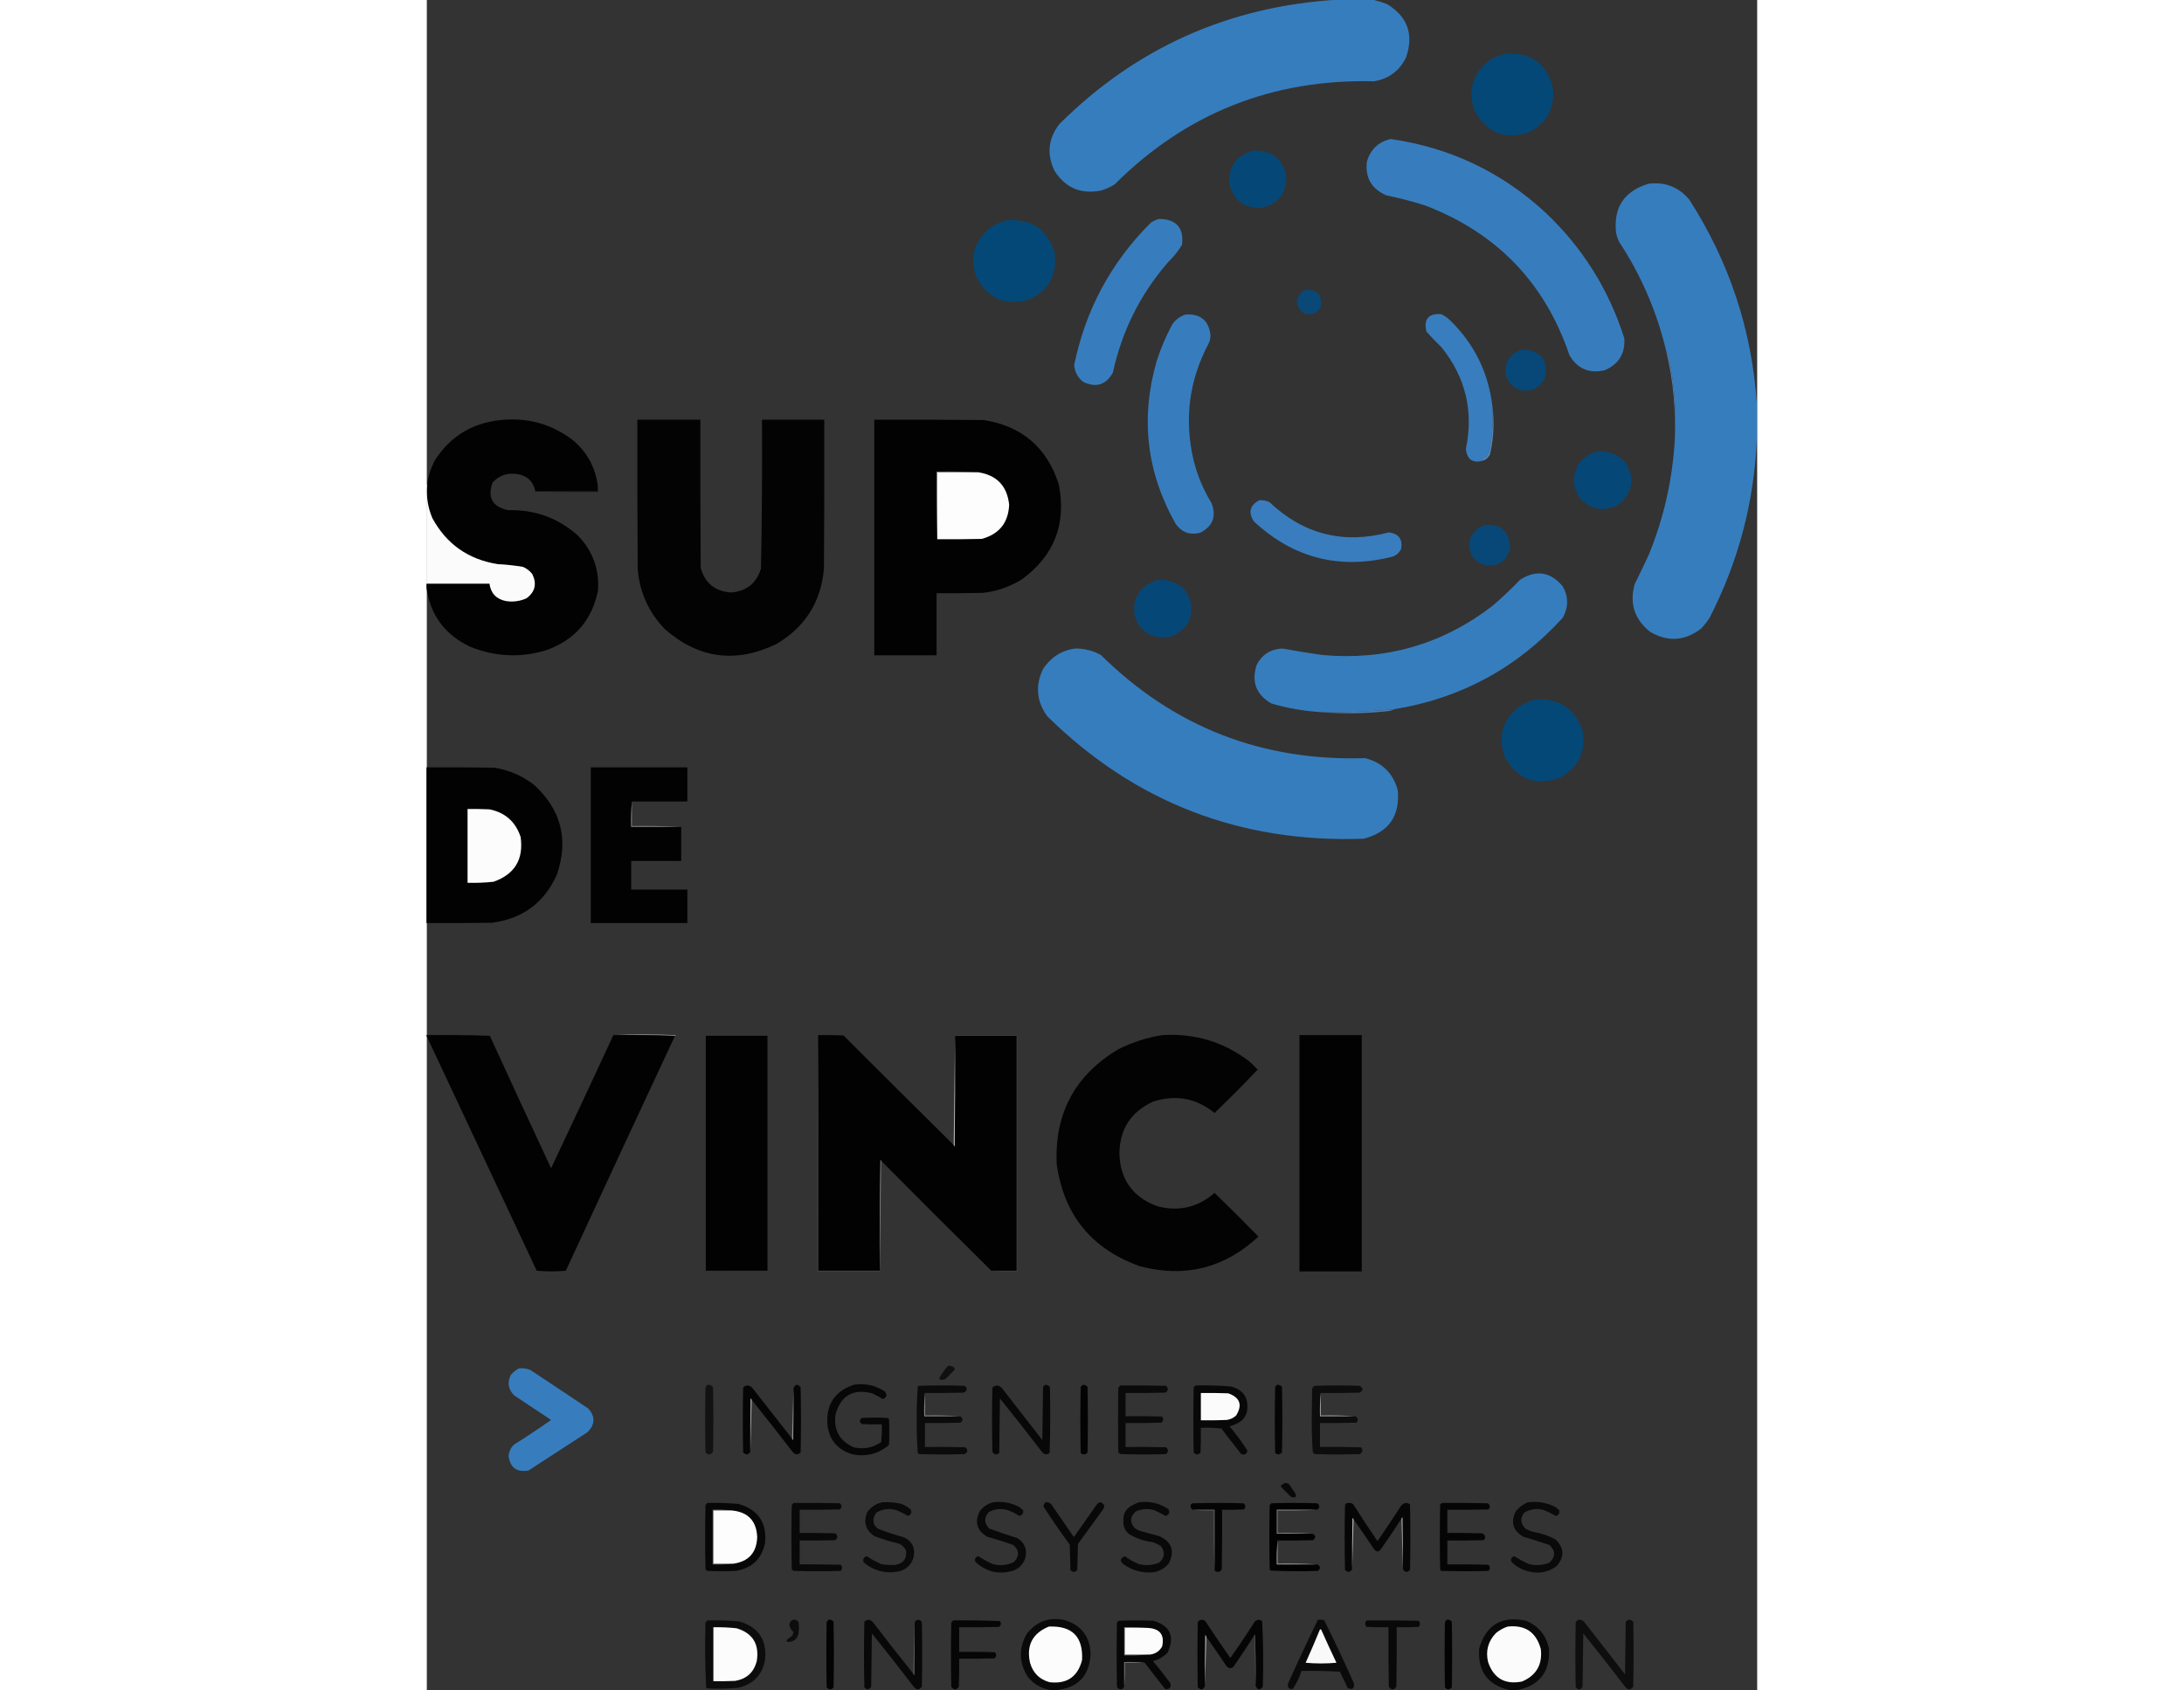 <?xml version="1.0" encoding="UTF-8"?>
<svg xmlns="http://www.w3.org/2000/svg" xmlns:xlink="http://www.w3.org/1999/xlink" fill="none" preserveAspectRatio="xMidYMid meet" height="120px" viewBox="0 0 155 197" version="1.1">
<rect x="0" y="0" width="155" height="197" fill="#333333" stroke="none"/>
<g id="surface1">
<path style=" fill:rgb(21.176%,49.02%,74.51%);fill-opacity:1;" d="M 106.141 -0.039 C 107.496 -0.039 108.852 -0.039 110.207 -0.039 C 110.766 0.094 111.324 0.266 111.883 0.477 C 114.293 1.961 115.023 4.047 114.074 6.727 C 113.305 8.27 112.07 9.188 110.367 9.473 C 98.531 9.184 88.453 13.191 80.133 21.492 C 79.641 21.805 79.109 22.043 78.535 22.207 C 76.219 22.66 74.422 21.906 73.152 19.938 C 72.199 17.988 72.383 16.156 73.711 14.445 C 82.66 5.555 93.469 0.727 106.141 -0.039 Z M 106.141 -0.039 "/>
<path style=" fill:rgb(1.569%,28.235%,47.059%);fill-opacity:1;" d="M 125.684 6.25 C 128.711 6.078 130.559 7.457 131.227 10.387 C 131.398 12.738 130.43 14.426 128.316 15.441 C 125.512 16.305 123.422 15.441 122.055 12.855 C 121.293 10.602 121.809 8.703 123.609 7.164 C 124.254 6.742 124.945 6.438 125.684 6.25 Z M 125.684 6.25 "/>
<path style=" fill:rgb(21.569%,49.02%,74.51%);fill-opacity:1;" d="M 112.281 16.199 C 119.148 17.184 125.133 20.008 130.23 24.676 C 134.613 28.789 137.711 33.711 139.523 39.441 C 139.629 41.203 138.871 42.438 137.25 43.141 C 135.453 43.562 134.086 42.992 133.141 41.43 C 130.289 32.984 124.691 27.16 116.352 23.957 C 114.855 23.48 113.34 23.082 111.801 22.766 C 110.066 22.023 109.309 20.711 109.527 18.824 C 109.945 17.418 110.863 16.543 112.281 16.199 Z M 112.281 16.199 "/>
<path style=" fill:rgb(1.961%,28.235%,47.059%);fill-opacity:1;" d="M 96.328 17.551 C 98.328 17.492 99.59 18.422 100.117 20.336 C 100.262 22.344 99.371 23.629 97.445 24.195 C 95.359 24.371 94.043 23.457 93.496 21.449 C 93.387 19.371 94.328 18.074 96.328 17.551 Z M 96.328 17.551 "/>
<path style=" fill:rgb(21.176%,49.02%,74.51%);fill-opacity:1;" d="M 154.961 47 C 154.961 48.383 154.961 49.762 154.961 51.141 C 154.652 58.523 152.805 65.504 149.414 72.074 C 149.141 72.48 148.836 72.867 148.5 73.227 C 146.594 74.715 144.602 74.848 142.516 73.625 C 140.707 72.184 140.109 70.34 140.719 68.094 C 141.293 66.938 141.852 65.77 142.395 64.594 C 144.109 60.379 145.105 56.004 145.387 51.457 C 145.613 48.082 145.371 44.738 144.668 41.43 C 144.605 41.281 144.523 41.148 144.43 41.031 C 143.348 36.402 141.5 32.105 138.887 28.137 C 138.754 27.828 138.648 27.508 138.566 27.184 C 138.219 24.203 139.48 22.277 142.355 21.41 C 144.289 21.18 145.871 21.801 147.102 23.281 C 151.742 30.504 154.363 38.414 154.961 47 Z M 154.961 47 "/>
<path style=" fill:rgb(1.569%,28.235%,47.059%);fill-opacity:1;" d="M 67.609 25.668 C 70.492 25.48 72.34 26.754 73.152 29.492 C 73.461 32.07 72.438 33.887 70.082 34.941 C 67.379 35.656 65.371 34.793 64.059 32.355 C 63.215 30.055 63.734 28.133 65.613 26.586 C 66.227 26.148 66.891 25.844 67.609 25.668 Z M 67.609 25.668 "/>
<path style=" fill:rgb(21.569%,49.02%,74.51%);fill-opacity:1;" d="M 85.316 25.512 C 87.328 25.539 88.219 26.547 87.988 28.535 C 87.523 29.293 86.965 29.98 86.316 30.605 C 83.109 34.324 80.98 38.594 79.934 43.418 C 79.121 44.867 77.965 45.223 76.465 44.496 C 75.832 43.992 75.488 43.344 75.426 42.543 C 76.746 36.102 79.723 30.57 84.359 25.949 C 84.66 25.746 84.98 25.602 85.316 25.512 Z M 85.316 25.512 "/>
<path style=" fill:rgb(3.529%,28.235%,46.667%);fill-opacity:1;" d="M 102.309 33.789 C 103.703 33.684 104.332 34.32 104.184 35.699 C 103.707 36.578 103 36.828 102.07 36.453 C 101.062 35.473 101.141 34.582 102.309 33.789 Z M 102.309 33.789 "/>
<path style=" fill:rgb(21.569%,49.02%,74.51%);fill-opacity:1;" d="M 88.43 36.652 C 90.125 36.555 91.082 37.336 91.301 39.004 C 91.316 39.352 91.25 39.68 91.102 39.996 C 88.801 44.328 88.215 48.891 89.348 53.688 C 89.789 55.438 90.48 57.082 91.422 58.621 C 92.02 60.176 91.578 61.332 90.105 62.086 C 88.934 62.387 87.988 62.055 87.273 61.09 C 83.855 55.078 83.113 48.738 85.039 42.066 C 85.523 40.57 86.133 39.137 86.875 37.77 C 87.273 37.219 87.793 36.848 88.43 36.652 Z M 88.43 36.652 "/>
<path style=" fill:rgb(21.961%,49.02%,74.51%);fill-opacity:1;" d="M 124.168 47.48 C 124.258 49.254 124.121 51.004 123.77 52.73 C 123.602 52.883 123.496 53.07 123.449 53.289 C 123.324 53.336 123.203 53.363 123.09 53.367 C 123.051 53.473 123.039 53.578 123.051 53.688 C 121.879 54.016 121.211 53.566 121.055 52.336 C 121.98 47.926 121.035 43.973 118.223 40.473 C 117.609 39.887 117.027 39.277 116.469 38.645 C 116.121 37.188 116.695 36.508 118.184 36.613 C 118.574 36.789 118.922 37.031 119.223 37.332 C 122.078 40.121 123.727 43.504 124.168 47.48 Z M 124.168 47.48 "/>
<path style=" fill:rgb(2.745%,28.235%,47.059%);fill-opacity:1;" d="M 127.758 40.715 C 129.859 40.887 130.699 42.004 130.27 44.055 C 129.527 45.426 128.426 45.836 126.961 45.289 C 125.832 44.59 125.445 43.598 125.805 42.305 C 126.191 41.441 126.844 40.91 127.758 40.715 Z M 127.758 40.715 "/>
<path style=" fill:rgb(30.98%,50.588%,70.196%);fill-opacity:1;" d="M 144.43 41.031 C 144.523 41.148 144.605 41.281 144.668 41.43 C 145.371 44.738 145.613 48.082 145.387 51.457 C 145.555 47.938 145.238 44.461 144.43 41.031 Z M 144.43 41.031 "/>
<path style=" fill:rgb(0.784%,0.784%,0.784%);fill-opacity:1;" d="M 19.902 56.473 C 19.902 56.738 19.902 57.004 19.902 57.27 C 17.484 57.27 15.062 57.27 12.645 57.27 C 12.41 56.094 11.691 55.418 10.488 55.238 C 9.363 55.078 8.418 55.41 7.66 56.234 C 7.035 57.977 7.637 59.055 9.453 59.457 C 12.574 59.371 15.285 60.352 17.59 62.402 C 19.32 64.184 20.105 66.32 19.945 68.812 C 19.25 72.262 17.242 74.582 13.922 75.773 C 10.922 76.68 7.969 76.547 5.066 75.379 C 2.113 73.984 0.41 71.691 -0.039 68.492 C -0.039 68.332 -0.039 68.176 -0.039 68.016 C 2.406 68.016 4.852 68.016 7.301 68.016 C 7.457 69.141 8.094 69.816 9.215 70.043 C 10.047 70.172 10.844 70.066 11.605 69.727 C 12.617 68.98 12.84 68.039 12.285 66.902 C 11.996 66.531 11.637 66.254 11.207 66.066 C 10.23 65.902 9.246 65.797 8.258 65.746 C 4.82 65.195 2.281 63.406 0.637 60.375 C 0.113 59.125 -0.086 57.824 0.039 56.473 C 0.172 55.465 0.48 54.508 0.957 53.609 C 2.742 50.852 5.281 49.301 8.574 48.953 C 11.648 48.629 14.414 49.375 16.871 51.18 C 18.574 52.551 19.586 54.312 19.902 56.473 Z M 19.902 56.473 "/>
<path style=" fill:rgb(1.176%,1.176%,1.176%);fill-opacity:1;" d="M 24.531 48.91 C 26.977 48.91 29.422 48.91 31.871 48.91 C 31.855 54.668 31.871 60.426 31.91 66.184 C 32.41 67.957 33.578 68.91 35.418 69.051 C 37.227 68.918 38.398 67.988 38.93 66.262 C 39.047 60.48 39.086 54.699 39.051 48.91 C 41.469 48.91 43.891 48.91 46.309 48.91 C 46.32 54.695 46.309 60.48 46.27 66.262 C 45.922 70.152 44.074 73.086 40.723 75.059 C 35.984 77.336 31.648 76.754 27.723 73.309 C 25.855 71.363 24.805 69.043 24.57 66.344 C 24.531 60.531 24.516 54.723 24.531 48.91 Z M 24.531 48.91 "/>
<path style=" fill:rgb(0.784%,0.784%,0.784%);fill-opacity:1;" d="M 52.133 48.91 C 56.387 48.898 60.641 48.91 64.895 48.953 C 69.363 49.668 72.277 52.176 73.633 56.473 C 74.531 61.055 73.109 64.73 69.363 67.496 C 67.965 68.367 66.449 68.898 64.816 69.09 C 63.008 69.129 61.199 69.141 59.391 69.129 C 59.391 71.543 59.391 73.957 59.391 76.371 C 56.973 76.371 54.551 76.371 52.133 76.371 C 52.133 67.219 52.133 58.066 52.133 48.91 Z M 52.133 48.91 "/>
<path style=" fill:rgb(34.118%,53.333%,72.941%);fill-opacity:1;" d="M 124.168 47.48 C 124.387 49.285 124.293 51.09 123.887 52.891 C 123.723 53.281 123.445 53.547 123.051 53.688 C 123.039 53.578 123.051 53.473 123.09 53.367 C 123.203 53.363 123.324 53.336 123.449 53.289 C 123.496 53.07 123.602 52.883 123.77 52.73 C 124.121 51.004 124.258 49.254 124.168 47.48 Z M 124.168 47.48 "/>
<path style=" fill:rgb(1.961%,28.235%,47.059%);fill-opacity:1;" d="M 136.293 52.652 C 137.602 52.504 138.703 52.902 139.605 53.848 C 140.777 55.668 140.551 57.297 138.926 58.742 C 137.223 59.703 135.691 59.477 134.34 58.066 C 133.531 56.836 133.453 55.562 134.098 54.246 C 134.629 53.43 135.363 52.898 136.293 52.652 Z M 136.293 52.652 "/>
<path style=" fill:rgb(99.216%,99.216%,99.216%);fill-opacity:1;" d="M 64.258 55.039 C 66.422 55.383 67.617 56.645 67.848 58.82 C 67.754 60.922 66.688 62.25 64.656 62.801 C 62.93 62.84 61.199 62.855 59.473 62.84 C 59.473 60.242 59.473 57.641 59.473 55.039 C 61.066 55.039 62.664 55.039 64.258 55.039 Z M 64.258 55.039 "/>
<path style=" fill:rgb(57.255%,57.255%,57.255%);fill-opacity:1;" d="M 64.258 55.039 C 62.664 55.039 61.066 55.039 59.473 55.039 C 59.473 57.641 59.473 60.242 59.473 62.84 C 59.391 60.227 59.363 57.602 59.391 54.961 C 61.027 54.934 62.648 54.961 64.258 55.039 Z M 64.258 55.039 "/>
<path style=" fill:rgb(12.941%,12.941%,12.941%);fill-opacity:1;" d="M 19.902 56.473 C 19.98 56.75 20.008 57.039 19.984 57.348 C 17.523 57.375 15.078 57.348 12.645 57.27 C 15.062 57.27 17.484 57.27 19.902 57.27 C 19.902 57.004 19.902 56.738 19.902 56.473 Z M 19.902 56.473 "/>
<path style=" fill:rgb(98.431%,98.431%,98.431%);fill-opacity:1;" d="M -0.039 56.473 C -0.012 56.473 0.012 56.473 0.039 56.473 C -0.086 57.824 0.113 59.125 0.637 60.375 C 2.281 63.406 4.82 65.195 8.258 65.746 C 9.246 65.797 10.23 65.902 11.207 66.066 C 11.637 66.254 11.996 66.531 12.285 66.902 C 12.84 68.039 12.617 68.98 11.605 69.727 C 10.844 70.066 10.047 70.172 9.215 70.043 C 8.094 69.816 7.457 69.141 7.301 68.016 C 4.852 68.016 2.406 68.016 -0.039 68.016 C -0.039 64.168 -0.039 60.32 -0.039 56.473 Z M -0.039 56.473 "/>
<path style=" fill:rgb(22.353%,49.02%,74.51%);fill-opacity:1;" d="M 96.965 58.305 C 97.383 58.266 97.781 58.332 98.16 58.504 C 102.125 62.266 106.766 63.445 112.082 62.047 C 113.227 62.18 113.703 62.816 113.52 63.957 C 113.312 64.398 112.98 64.703 112.52 64.871 C 106.375 66.426 100.988 65.059 96.367 60.773 C 95.676 59.73 95.875 58.91 96.965 58.305 Z M 96.965 58.305 "/>
<path style=" fill:rgb(2.745%,28.235%,47.059%);fill-opacity:1;" d="M 123.289 61.168 C 125.207 61.078 126.176 61.98 126.203 63.875 C 125.836 65.355 124.895 66.031 123.371 65.906 C 121.906 65.441 121.281 64.449 121.496 62.922 C 121.824 62.051 122.422 61.465 123.289 61.168 Z M 123.289 61.168 "/>
<path style=" fill:rgb(21.176%,49.02%,74.51%);fill-opacity:1;" d="M 112.68 82.66 C 109.789 82.938 106.891 83.043 103.984 82.98 C 102.086 82.852 100.223 82.52 98.402 81.984 C 96.625 80.957 96.051 79.457 96.684 77.488 C 97.316 76.277 98.312 75.641 99.676 75.578 C 101.215 75.855 102.754 76.105 104.305 76.332 C 111.711 77 118.332 75.09 124.168 70.602 C 125.281 69.648 126.344 68.641 127.359 67.578 C 129.242 66.363 130.906 66.617 132.344 68.332 C 133.027 69.551 133.027 70.77 132.344 71.996 C 127.039 77.832 120.484 81.387 112.68 82.66 Z M 112.68 82.66 "/>
<path style=" fill:rgb(1.961%,28.235%,47.059%);fill-opacity:1;" d="M 85 67.617 C 86.242 67.477 87.32 67.824 88.23 68.652 C 89.156 69.852 89.316 71.152 88.707 72.551 C 87.586 74.219 86.082 74.684 84.199 73.945 C 82.777 73.078 82.203 71.816 82.484 70.164 C 82.719 69.371 83.156 68.719 83.801 68.215 C 84.207 68.004 84.605 67.805 85 67.617 Z M 85 67.617 "/>
<path style=" fill:rgb(21.176%,49.02%,74.51%);fill-opacity:1;" d="M 75.504 75.578 C 76.582 75.562 77.594 75.812 78.535 76.332 C 87.035 84.723 97.297 88.73 109.328 88.352 C 111.301 88.859 112.566 90.094 113.117 92.051 C 113.41 95.074 112.094 96.969 109.172 97.742 C 94.77 98.262 82.469 93.5 72.273 83.457 C 71.031 81.719 70.871 79.891 71.797 77.965 C 72.684 76.613 73.922 75.816 75.504 75.578 Z M 75.504 75.578 "/>
<path style=" fill:rgb(1.569%,28.235%,47.059%);fill-opacity:1;" d="M 129.113 81.547 C 131.887 81.332 133.734 82.523 134.656 85.129 C 135.078 87.617 134.188 89.461 131.984 90.66 C 129.125 91.637 126.984 90.801 125.562 88.152 C 124.73 85.629 125.41 83.625 127.598 82.145 C 128.086 81.871 128.59 81.672 129.113 81.547 Z M 129.113 81.547 "/>
<path style=" fill:rgb(30.196%,49.804%,69.412%);fill-opacity:1;" d="M 112.68 82.66 C 112.516 82.762 112.328 82.828 112.121 82.859 C 109.402 83.168 106.688 83.207 103.984 82.98 C 106.891 83.043 109.789 82.938 112.68 82.66 Z M 112.68 82.66 "/>
<path style=" fill:rgb(0.784%,0.784%,0.784%);fill-opacity:1;" d="M -0.039 89.426 C 2.594 89.414 5.227 89.426 7.859 89.465 C 9.574 89.738 11.113 90.402 12.484 91.457 C 15.656 94.359 16.547 97.848 15.156 101.922 C 13.691 105.188 11.18 107.059 7.617 107.535 C 5.066 107.574 2.512 107.586 -0.039 107.574 C -0.039 101.523 -0.039 95.477 -0.039 89.426 Z M -0.039 89.426 "/>
<path style=" fill:rgb(0.784%,0.784%,0.784%);fill-opacity:1;" d="M 23.891 93.406 C 23.812 94.375 23.785 95.355 23.812 96.352 C 25.754 96.352 27.695 96.352 29.637 96.352 C 29.637 97.68 29.637 99.004 29.637 100.332 C 27.695 100.332 25.754 100.332 23.812 100.332 C 23.812 101.445 23.812 102.559 23.812 103.672 C 25.992 103.672 28.172 103.672 30.355 103.672 C 30.355 104.973 30.355 106.273 30.355 107.574 C 26.605 107.574 22.855 107.574 19.105 107.574 C 19.105 101.523 19.105 95.477 19.105 89.426 C 22.855 89.426 26.605 89.426 30.355 89.426 C 30.355 90.754 30.355 92.078 30.355 93.406 C 28.199 93.406 26.047 93.406 23.891 93.406 Z M 23.891 93.406 "/>
<path style=" fill:rgb(98.824%,98.824%,98.824%);fill-opacity:1;" d="M 4.746 94.281 C 5.598 94.27 6.449 94.281 7.301 94.32 C 9.137 94.695 10.344 95.77 10.93 97.543 C 11.293 100.148 10.242 101.887 7.777 102.758 C 6.77 102.867 5.762 102.906 4.746 102.879 C 4.746 100.012 4.746 97.148 4.746 94.281 Z M 4.746 94.281 "/>
<path style=" fill:rgb(56.471%,56.471%,56.471%);fill-opacity:1;" d="M 23.891 93.406 C 23.891 94.359 23.891 95.316 23.891 96.27 C 25.82 96.246 27.734 96.27 29.637 96.352 C 27.695 96.352 25.754 96.352 23.812 96.352 C 23.785 95.355 23.812 94.375 23.891 93.406 Z M 23.891 93.406 "/>
<path style=" fill:rgb(68.235%,68.235%,68.235%);fill-opacity:1;" d="M 21.738 120.629 C 24.145 120.523 26.566 120.523 28.996 120.629 C 28.988 120.676 28.961 120.703 28.918 120.707 C 26.539 120.629 24.145 120.602 21.738 120.629 Z M 21.738 120.629 "/>
<path style=" fill:rgb(0.784%,0.784%,0.784%);fill-opacity:1;" d="M -0.039 120.707 C -0.039 120.68 -0.039 120.652 -0.039 120.629 C 2.426 120.602 4.887 120.629 7.34 120.707 C 9.699 125.863 12.078 131.012 14.48 136.148 C 16.922 130.98 19.34 125.809 21.738 120.629 C 24.145 120.602 26.539 120.629 28.918 120.707 C 24.652 129.828 20.41 138.957 16.195 148.09 C 15.07 148.191 13.938 148.191 12.805 148.09 C 8.52 138.953 4.238 129.824 -0.039 120.707 Z M -0.039 120.707 "/>
<path style=" fill:rgb(0.784%,0.784%,0.784%);fill-opacity:1;" d="M 39.688 120.707 C 39.688 129.836 39.688 138.961 39.688 148.09 C 37.293 148.09 34.902 148.09 32.508 148.09 C 32.508 138.961 32.508 129.836 32.508 120.707 C 34.902 120.707 37.293 120.707 39.688 120.707 Z M 39.688 120.707 "/>
<path style=" fill:rgb(0.784%,0.784%,0.784%);fill-opacity:1;" d="M 45.59 120.629 C 46.574 120.613 47.559 120.629 48.543 120.668 C 52.812 124.941 57.094 129.199 61.387 133.441 C 61.41 133.504 61.449 133.559 61.504 133.602 C 61.547 129.305 61.559 125.004 61.547 120.707 C 63.938 120.707 66.332 120.707 68.727 120.707 C 68.727 129.836 68.727 138.961 68.727 148.09 C 67.742 148.09 66.758 148.09 65.773 148.09 C 61.465 143.84 57.184 139.57 52.93 135.273 C 52.926 135.23 52.898 135.203 52.852 135.195 C 52.77 139.492 52.742 143.789 52.77 148.09 C 50.379 148.09 47.984 148.09 45.59 148.09 C 45.59 138.934 45.59 129.781 45.59 120.629 Z M 45.59 120.629 "/>
<path style=" fill:rgb(24.706%,24.706%,24.706%);fill-opacity:1;" d="M 61.547 120.707 C 61.547 120.68 61.547 120.652 61.547 120.629 C 63.965 120.629 66.387 120.629 68.805 120.629 C 68.805 129.809 68.805 138.988 68.805 148.168 C 67.781 148.195 66.77 148.168 65.773 148.09 C 66.758 148.09 67.742 148.09 68.727 148.09 C 68.727 138.961 68.727 129.836 68.727 120.707 C 66.332 120.707 63.938 120.707 61.547 120.707 Z M 61.547 120.707 "/>
<path style=" fill:rgb(1.176%,1.176%,1.176%);fill-opacity:1;" d="M 85.715 120.629 C 89.531 120.398 92.938 121.445 95.926 123.773 C 96.227 124.07 96.52 124.359 96.805 124.648 C 95.172 126.371 93.496 128.055 91.781 129.703 C 89.637 127.969 87.246 127.531 84.602 128.387 C 82.059 129.559 80.754 131.551 80.691 134.359 C 80.754 137.418 82.219 139.488 85.078 140.566 C 87.605 141.234 89.836 140.715 91.781 139.016 C 93.508 140.688 95.211 142.383 96.887 144.109 C 92.938 147.793 88.34 148.945 83.086 147.57 C 77.449 145.555 74.219 141.59 73.391 135.672 C 73.117 129.742 75.523 125.273 80.609 122.258 C 82.238 121.445 83.938 120.898 85.715 120.629 Z M 85.715 120.629 "/>
<path style=" fill:rgb(0.784%,0.784%,0.784%);fill-opacity:1;" d="M 101.672 120.629 C 104.09 120.629 106.512 120.629 108.93 120.629 C 108.93 129.809 108.93 138.988 108.93 148.168 C 106.512 148.168 104.09 148.168 101.672 148.168 C 101.672 138.988 101.672 129.809 101.672 120.629 Z M 101.672 120.629 "/>
<path style=" fill:rgb(71.373%,71.373%,71.373%);fill-opacity:1;" d="M 61.547 120.629 C 61.547 120.652 61.547 120.68 61.547 120.707 C 61.559 125.004 61.547 129.305 61.504 133.602 C 61.449 133.559 61.41 133.504 61.387 133.441 C 61.438 129.172 61.492 124.898 61.547 120.629 Z M 61.547 120.629 "/>
<path style=" fill:rgb(18.824%,18.824%,18.824%);fill-opacity:1;" d="M 39.688 120.707 C 37.293 120.707 34.902 120.707 32.508 120.707 C 32.508 129.836 32.508 138.961 32.508 148.09 C 34.902 148.09 37.293 148.09 39.688 148.09 C 37.281 148.168 34.863 148.195 32.43 148.168 C 32.43 138.988 32.43 129.809 32.43 120.629 C 34.863 120.602 37.281 120.629 39.688 120.707 Z M 39.688 120.707 "/>
<path style=" fill:rgb(52.157%,52.157%,52.157%);fill-opacity:1;" d="M 52.93 135.273 C 52.875 139.57 52.824 143.871 52.77 148.168 C 52.77 148.141 52.77 148.113 52.77 148.09 C 52.742 143.789 52.77 139.492 52.852 135.195 C 52.898 135.203 52.926 135.23 52.93 135.273 Z M 52.93 135.273 "/>
<path style=" fill:rgb(27.451%,27.451%,27.451%);fill-opacity:1;" d="M 45.59 120.629 C 45.59 129.781 45.59 138.934 45.59 148.09 C 47.984 148.09 50.379 148.09 52.77 148.09 C 52.77 148.113 52.77 148.141 52.77 148.168 C 50.352 148.168 47.93 148.168 45.512 148.168 C 45.484 138.973 45.512 129.793 45.59 120.629 Z M 45.59 120.629 "/>
<path style=" fill:rgb(6.275%,6.275%,6.275%);fill-opacity:1;" d="M 60.746 159.152 C 60.941 159.152 61.129 159.195 61.305 159.273 C 61.453 159.359 61.52 159.48 61.504 159.629 C 61.145 159.988 60.789 160.348 60.43 160.703 C 60.223 160.805 60.012 160.828 59.789 160.785 C 59.711 160.699 59.695 160.605 59.75 160.504 C 60.047 160.016 60.379 159.566 60.746 159.152 Z M 60.746 159.152 "/>
<path style=" fill:rgb(21.569%,49.02%,74.51%);fill-opacity:1;" d="M 10.73 159.469 C 11.207 159.422 11.656 159.488 12.086 159.668 C 14.32 161.156 16.555 162.641 18.785 164.125 C 19.652 165.078 19.629 166.004 18.707 166.914 C 16.422 168.398 14.133 169.883 11.848 171.371 C 10.492 171.609 9.723 171.055 9.531 169.699 C 9.562 169.164 9.777 168.715 10.172 168.344 C 11.633 167.43 13.07 166.477 14.48 165.48 C 13.043 164.523 11.605 163.57 10.172 162.613 C 9.469 161.895 9.348 161.086 9.812 160.188 C 10.086 159.898 10.395 159.66 10.73 159.469 Z M 10.73 159.469 "/>
<path style=" fill:rgb(2.745%,2.745%,2.745%);fill-opacity:1;" d="M 49.738 161.379 C 51.039 161.18 52.234 161.43 53.328 162.137 C 53.68 162.531 53.613 162.836 53.129 163.051 C 52.738 162.797 52.324 162.57 51.895 162.375 C 49.672 161.809 48.25 162.617 47.625 164.805 C 47.367 166.637 48.07 167.922 49.738 168.664 C 50.891 168.93 51.957 168.73 52.93 168.066 C 53.008 167.379 53.035 166.688 53.008 165.996 C 52.238 166.012 51.465 165.996 50.695 165.957 C 50.379 165.719 50.379 165.48 50.695 165.242 C 51.68 165.188 52.664 165.188 53.648 165.242 C 53.723 165.27 53.789 165.309 53.848 165.359 C 53.898 166.367 53.898 167.375 53.848 168.387 C 52.586 169.457 51.137 169.816 49.5 169.461 C 47.812 168.918 46.867 167.762 46.668 165.996 C 46.52 163.66 47.543 162.121 49.738 161.379 Z M 49.738 161.379 "/>
<path style=" fill:rgb(7.059%,7.059%,7.059%);fill-opacity:1;" d="M 32.746 161.379 C 33.008 161.363 33.207 161.469 33.344 161.699 C 33.398 164.191 33.398 166.688 33.344 169.18 C 33.094 169.57 32.801 169.598 32.469 169.262 C 32.414 166.738 32.414 164.219 32.469 161.699 C 32.523 161.551 32.617 161.445 32.746 161.379 Z M 32.746 161.379 "/>
<path style=" fill:rgb(1.961%,1.961%,1.961%);fill-opacity:1;" d="M 37.852 163.133 C 37.828 163.07 37.789 163.016 37.734 162.973 C 37.691 165.043 37.68 167.113 37.691 169.18 C 37.453 169.566 37.176 169.594 36.855 169.262 C 36.801 166.738 36.801 164.219 36.855 161.699 C 37.195 161.387 37.539 161.387 37.891 161.699 C 39.449 163.691 41.004 165.68 42.559 167.668 C 42.582 167.73 42.621 167.785 42.68 167.828 C 42.719 165.812 42.73 163.797 42.719 161.777 C 42.949 161.281 43.227 161.254 43.555 161.699 C 43.609 164.219 43.609 166.738 43.555 169.262 C 43.219 169.582 42.902 169.555 42.598 169.18 C 41.035 167.145 39.453 165.129 37.852 163.133 Z M 37.852 163.133 "/>
<path style=" fill:rgb(3.137%,3.137%,3.137%);fill-opacity:1;" d="M 72.074 161.379 C 72.281 161.387 72.457 161.465 72.594 161.621 C 72.66 164.195 72.648 166.77 72.555 169.34 C 72.258 169.559 71.977 169.531 71.715 169.262 C 70.098 167.141 68.449 165.047 66.77 162.973 C 66.742 165.094 66.719 167.219 66.691 169.34 C 66.363 169.586 66.098 169.535 65.895 169.18 C 65.84 166.688 65.84 164.191 65.895 161.699 C 66.281 161.371 66.656 161.398 67.012 161.777 C 68.578 163.797 70.148 165.812 71.715 167.828 C 71.742 165.758 71.77 163.688 71.797 161.621 C 71.887 161.527 71.98 161.449 72.074 161.379 Z M 72.074 161.379 "/>
<path style=" fill:rgb(1.176%,1.176%,1.176%);fill-opacity:1;" d="M 76.465 161.379 C 76.672 161.387 76.844 161.465 76.98 161.621 C 77.035 164.168 77.035 166.715 76.98 169.262 C 76.746 169.547 76.48 169.574 76.184 169.34 C 76.129 166.766 76.129 164.191 76.184 161.621 C 76.273 161.527 76.367 161.449 76.465 161.379 Z M 76.465 161.379 "/>
<path style=" fill:rgb(1.961%,1.961%,1.961%);fill-opacity:1;" d="M 99.039 161.379 C 99.277 161.359 99.477 161.441 99.637 161.621 C 99.691 164.168 99.691 166.715 99.637 169.262 C 99.395 169.539 99.129 169.566 98.84 169.34 C 98.785 166.766 98.785 164.191 98.84 161.621 C 98.922 161.551 98.988 161.473 99.039 161.379 Z M 99.039 161.379 "/>
<path style=" fill:rgb(4.314%,4.314%,4.314%);fill-opacity:1;" d="M 58.035 162.336 C 57.957 163.223 57.93 164.125 57.957 165.043 C 59.34 165.043 60.723 165.043 62.105 165.043 C 62.484 165.254 62.512 165.508 62.184 165.797 C 60.801 165.84 59.418 165.852 58.035 165.84 C 58.035 166.766 58.035 167.695 58.035 168.625 C 59.605 168.609 61.172 168.625 62.742 168.664 C 63.066 168.961 63.039 169.227 62.664 169.461 C 60.906 169.512 59.152 169.512 57.398 169.461 C 57.324 169.43 57.258 169.391 57.199 169.34 C 57.105 168.059 57.066 166.773 57.078 165.48 C 57.066 164.188 57.105 162.898 57.199 161.621 C 57.238 161.578 57.277 161.539 57.316 161.5 C 59.098 161.445 60.879 161.445 62.664 161.5 C 63 161.805 62.973 162.07 62.582 162.297 C 61.066 162.336 59.551 162.348 58.035 162.336 Z M 58.035 162.336 "/>
<path style=" fill:rgb(3.922%,3.922%,3.922%);fill-opacity:1;" d="M 80.77 161.461 C 82.555 161.445 84.336 161.461 86.117 161.5 C 86.441 161.797 86.414 162.062 86.035 162.297 C 84.492 162.336 82.953 162.348 81.41 162.336 C 81.41 163.238 81.41 164.141 81.41 165.043 C 82.82 165.027 84.227 165.043 85.637 165.082 C 85.871 165.359 85.844 165.598 85.559 165.797 C 84.176 165.84 82.793 165.852 81.41 165.84 C 81.41 166.766 81.41 167.695 81.41 168.625 C 82.977 168.609 84.547 168.625 86.117 168.664 C 86.43 168.914 86.43 169.18 86.117 169.461 C 84.359 169.512 82.605 169.512 80.852 169.461 C 80.738 169.422 80.645 169.355 80.57 169.262 C 80.52 166.738 80.52 164.219 80.57 161.699 C 80.652 161.629 80.723 161.551 80.77 161.461 Z M 80.77 161.461 "/>
<path style=" fill:rgb(3.137%,3.137%,3.137%);fill-opacity:1;" d="M 89.547 161.461 C 90.934 161.43 92.316 161.469 93.695 161.578 C 95.148 161.969 95.773 162.914 95.57 164.406 C 95.453 165.027 95.121 165.488 94.57 165.797 C 94.238 165.98 93.895 166.125 93.535 166.234 C 94.297 167.133 94.988 168.074 95.609 169.062 C 95.527 169.461 95.289 169.594 94.891 169.461 C 94.105 168.477 93.332 167.48 92.578 166.477 C 91.781 166.395 90.984 166.367 90.184 166.395 C 90.199 167.352 90.184 168.305 90.145 169.262 C 89.875 169.578 89.609 169.578 89.348 169.262 C 89.293 166.738 89.293 164.219 89.348 161.699 C 89.43 161.629 89.496 161.551 89.547 161.461 Z M 89.547 161.461 "/>
<path style=" fill:rgb(5.098%,5.098%,5.098%);fill-opacity:1;" d="M 104.145 162.336 C 104.066 163.223 104.039 164.125 104.066 165.043 C 105.422 165.043 106.777 165.043 108.133 165.043 C 108.434 165.148 108.527 165.359 108.414 165.68 C 108.371 165.719 108.332 165.758 108.293 165.797 C 106.883 165.84 105.473 165.852 104.066 165.84 C 104.066 166.766 104.066 167.695 104.066 168.625 C 105.66 168.609 107.254 168.625 108.852 168.664 C 109.098 168.992 109.043 169.258 108.691 169.461 C 106.961 169.512 105.234 169.512 103.508 169.461 C 103.391 169.422 103.297 169.355 103.227 169.262 C 103.137 168.008 103.094 166.746 103.105 165.48 C 103.121 164.273 103.133 163.066 103.148 161.859 C 103.191 161.699 103.285 161.582 103.426 161.5 C 105.18 161.445 106.938 161.445 108.691 161.5 C 109.117 161.766 109.117 162.031 108.691 162.297 C 107.176 162.336 105.66 162.348 104.145 162.336 Z M 104.145 162.336 "/>
<path style=" fill:rgb(59.608%,59.608%,59.608%);fill-opacity:1;" d="M 42.719 161.777 C 42.73 163.797 42.719 165.812 42.68 167.828 C 42.621 167.785 42.582 167.73 42.559 167.668 C 42.613 165.707 42.664 163.742 42.719 161.777 Z M 42.719 161.777 "/>
<path style=" fill:rgb(98.431%,98.431%,98.431%);fill-opacity:1;" d="M 90.184 162.336 C 91.25 162.324 92.312 162.336 93.375 162.375 C 94.75 162.867 95.055 163.73 94.293 164.961 C 93.984 165.242 93.629 165.414 93.215 165.48 C 92.207 165.52 91.195 165.535 90.184 165.52 C 90.184 164.457 90.184 163.398 90.184 162.336 Z M 90.184 162.336 "/>
<path style=" fill:rgb(71.765%,71.765%,71.765%);fill-opacity:1;" d="M 37.852 163.133 C 37.801 165.148 37.746 167.164 37.691 169.18 C 37.68 167.113 37.691 165.043 37.734 162.973 C 37.789 163.016 37.828 163.07 37.852 163.133 Z M 37.852 163.133 "/>
<path style=" fill:rgb(61.961%,61.961%,61.961%);fill-opacity:1;" d="M 58.035 162.336 C 58.035 163.211 58.035 164.086 58.035 164.961 C 59.406 164.938 60.762 164.961 62.105 165.043 C 60.723 165.043 59.34 165.043 57.957 165.043 C 57.93 164.125 57.957 163.223 58.035 162.336 Z M 58.035 162.336 "/>
<path style=" fill:rgb(70.588%,70.588%,70.588%);fill-opacity:1;" d="M 104.145 162.336 C 104.145 163.211 104.145 164.086 104.145 164.961 C 105.488 164.938 106.816 164.961 108.133 165.043 C 106.777 165.043 105.422 165.043 104.066 165.043 C 104.039 164.125 104.066 163.223 104.145 162.336 Z M 104.145 162.336 "/>
<path style=" fill:rgb(3.529%,3.529%,3.529%);fill-opacity:1;" d="M 99.918 172.844 C 100.219 172.789 100.445 172.895 100.594 173.16 C 100.809 173.48 101.02 173.797 101.234 174.117 C 101.289 174.246 101.277 174.363 101.191 174.473 C 100.996 174.531 100.809 174.504 100.633 174.395 C 100.273 174.035 99.918 173.68 99.559 173.32 C 99.504 173.242 99.504 173.16 99.559 173.082 C 99.688 173.012 99.809 172.93 99.918 172.844 Z M 99.918 172.844 "/>
<path style=" fill:rgb(3.922%,3.922%,3.922%);fill-opacity:1;" d="M 53.09 175.07 C 53.844 175.031 54.59 175.098 55.324 175.27 C 55.73 175.426 56.09 175.652 56.398 175.945 C 56.527 176.316 56.406 176.555 56.039 176.664 C 55.613 176.398 55.16 176.172 54.684 175.988 C 53.898 175.762 53.156 175.844 52.449 176.227 C 52.074 176.617 51.957 177.082 52.094 177.617 C 52.207 177.812 52.355 177.988 52.531 178.137 C 53.551 178.539 54.586 178.883 55.641 179.172 C 56.57 179.656 56.93 180.41 56.719 181.438 C 56.508 182.234 56.016 182.777 55.242 183.07 C 53.621 183.469 52.172 183.137 50.895 182.074 C 50.77 181.707 50.891 181.469 51.254 181.359 C 51.785 181.703 52.344 182.008 52.93 182.273 C 53.512 182.391 54.094 182.418 54.684 182.355 C 55.551 182.152 55.938 181.609 55.84 180.723 C 55.668 180.34 55.391 180.059 55.004 179.887 C 54.02 179.664 53.062 179.371 52.133 179.012 C 51.133 178.324 50.852 177.41 51.293 176.266 C 51.738 175.621 52.336 175.223 53.09 175.07 Z M 53.09 175.07 "/>
<path style=" fill:rgb(3.529%,3.529%,3.529%);fill-opacity:1;" d="M 66.012 175.07 C 67.051 174.945 68.035 175.117 68.965 175.59 C 69.16 175.703 69.332 175.852 69.484 176.027 C 69.516 176.352 69.371 176.566 69.043 176.664 C 68.617 176.398 68.164 176.172 67.688 175.988 C 66.902 175.766 66.16 175.844 65.453 176.227 C 64.898 176.891 64.926 177.527 65.535 178.137 C 66.617 178.531 67.707 178.902 68.805 179.25 C 69.676 179.805 69.98 180.59 69.723 181.598 C 69.473 182.324 68.98 182.816 68.246 183.07 C 66.582 183.523 65.133 183.168 63.898 181.996 C 63.797 181.66 63.918 181.445 64.258 181.359 C 64.793 181.707 65.352 182.012 65.934 182.273 C 66.793 182.5 67.617 182.418 68.406 182.035 C 69.066 181.344 69.039 180.68 68.324 180.047 C 67.328 179.695 66.316 179.375 65.293 179.09 C 64.121 178.406 63.812 177.438 64.379 176.188 C 64.785 175.605 65.332 175.234 66.012 175.07 Z M 66.012 175.07 "/>
<path style=" fill:rgb(3.529%,3.529%,3.529%);fill-opacity:1;" d="M 83.004 175.07 C 84.238 174.918 85.371 175.18 86.395 175.867 C 86.598 176.258 86.492 176.523 86.074 176.664 C 85.641 176.426 85.203 176.203 84.758 175.988 C 84.016 175.781 83.297 175.832 82.605 176.145 C 81.938 176.734 81.883 177.371 82.445 178.055 C 82.617 178.184 82.805 178.289 83.004 178.375 C 83.773 178.598 84.543 178.809 85.316 179.012 C 86.773 179.66 87.16 180.707 86.473 182.156 C 86.02 182.742 85.418 183.102 84.68 183.23 C 83.426 183.348 82.281 183.055 81.25 182.355 C 80.703 181.957 80.727 181.625 81.328 181.359 C 81.82 181.727 82.352 182.031 82.926 182.273 C 83.742 182.48 84.543 182.426 85.316 182.117 C 85.961 181.547 86.039 180.91 85.559 180.207 C 85.262 180.004 84.941 179.844 84.602 179.727 C 83.598 179.609 82.664 179.293 81.809 178.773 C 81.324 178.367 81.109 177.852 81.168 177.219 C 81.109 176.59 81.324 176.07 81.809 175.668 C 82.188 175.406 82.586 175.207 83.004 175.07 Z M 83.004 175.07 "/>
<path style=" fill:rgb(3.922%,3.922%,3.922%);fill-opacity:1;" d="M 128.316 175.07 C 129.406 174.945 130.445 175.117 131.426 175.59 C 131.625 175.703 131.797 175.852 131.945 176.027 C 132.008 176.375 131.863 176.59 131.508 176.664 C 131.078 176.398 130.629 176.172 130.152 175.988 C 129.32 175.742 128.547 175.852 127.836 176.305 C 127.371 176.965 127.422 177.574 127.996 178.137 C 128.297 178.312 128.617 178.445 128.953 178.535 C 129.859 178.68 130.711 178.973 131.508 179.41 C 132.543 180.422 132.57 181.469 131.586 182.555 C 130.535 183.289 129.391 183.461 128.156 183.07 C 127.453 182.875 126.855 182.516 126.359 181.996 C 126.262 181.66 126.379 181.445 126.719 181.359 C 127.254 181.707 127.812 182.012 128.395 182.273 C 129.215 182.477 130.012 182.422 130.789 182.117 C 131.527 181.414 131.527 180.727 130.789 180.047 C 129.785 179.707 128.773 179.391 127.758 179.09 C 126.566 178.398 126.262 177.434 126.84 176.188 C 127.227 175.668 127.719 175.297 128.316 175.07 Z M 128.316 175.07 "/>
<path style=" fill:rgb(2.745%,2.745%,2.745%);fill-opacity:1;" d="M 32.668 175.152 C 33.895 175.117 35.117 175.16 36.336 175.27 C 38.621 175.938 39.645 177.465 39.406 179.848 C 39.008 181.68 37.879 182.754 36.02 183.07 C 34.902 183.125 33.785 183.125 32.668 183.07 C 32.602 183.004 32.535 182.938 32.469 182.871 C 32.414 180.379 32.414 177.883 32.469 175.391 C 32.551 175.32 32.617 175.242 32.668 175.152 Z M 32.668 175.152 "/>
<path style=" fill:rgb(3.529%,3.529%,3.529%);fill-opacity:1;" d="M 42.719 175.152 C 44.527 175.137 46.336 175.152 48.145 175.191 C 48.355 175.43 48.355 175.668 48.145 175.906 C 46.574 175.945 45.004 175.961 43.438 175.945 C 43.438 176.848 43.438 177.75 43.438 178.652 C 44.82 178.641 46.203 178.652 47.586 178.691 C 47.902 178.961 47.902 179.227 47.586 179.488 C 46.203 179.527 44.82 179.543 43.438 179.527 C 43.438 180.457 43.438 181.387 43.438 182.316 C 45.031 182.301 46.629 182.316 48.223 182.355 C 48.438 182.594 48.438 182.832 48.223 183.07 C 46.387 183.125 44.555 183.125 42.719 183.07 C 42.652 183.004 42.586 182.938 42.52 182.871 C 42.465 180.379 42.465 177.883 42.52 175.391 C 42.602 175.32 42.668 175.242 42.719 175.152 Z M 42.719 175.152 "/>
<path style=" fill:rgb(3.137%,3.137%,3.137%);fill-opacity:1;" d="M 72.074 175.07 C 72.344 175.035 72.57 175.117 72.754 175.309 C 73.633 176.582 74.508 177.855 75.387 179.129 C 76.262 177.883 77.141 176.637 78.02 175.391 C 78.32 174.969 78.613 174.969 78.895 175.391 C 78.945 175.559 78.922 175.719 78.816 175.867 C 77.832 177.219 76.848 178.574 75.863 179.926 C 75.84 180.934 75.812 181.941 75.785 182.953 C 75.504 183.266 75.238 183.266 74.988 182.953 C 74.961 181.969 74.934 180.988 74.906 180.008 C 73.836 178.551 72.809 177.066 71.836 175.551 C 71.875 175.367 71.953 175.207 72.074 175.07 Z M 72.074 175.07 "/>
<path style=" fill:rgb(1.569%,1.569%,1.569%);fill-opacity:1;" d="M 91.781 182.953 C 91.781 180.617 91.781 178.281 91.781 175.945 C 90.93 175.945 90.078 175.945 89.227 175.945 C 89 175.793 88.934 175.582 89.027 175.309 C 89.086 175.262 89.152 175.219 89.227 175.191 C 91.195 175.137 93.16 175.137 95.129 175.191 C 95.414 175.391 95.441 175.633 95.211 175.906 C 94.359 175.945 93.508 175.961 92.656 175.945 C 92.672 178.254 92.656 180.562 92.617 182.871 C 92.527 183.078 92.367 183.184 92.137 183.191 C 91.965 183.188 91.844 183.109 91.781 182.953 Z M 91.781 182.953 "/>
<path style=" fill:rgb(0.784%,0.784%,0.784%);fill-opacity:1;" d="M 103.746 175.945 C 102.176 175.945 100.609 175.945 99.039 175.945 C 99.039 176.875 99.039 177.805 99.039 178.734 C 100.422 178.734 101.805 178.734 103.188 178.734 C 103.578 178.934 103.602 179.188 103.266 179.488 C 101.883 179.527 100.5 179.543 99.117 179.527 C 99.039 180.441 99.012 181.371 99.039 182.316 C 100.609 182.316 102.176 182.316 103.746 182.316 C 104.129 182.531 104.156 182.781 103.824 183.07 C 101.988 183.137 100.152 183.125 98.32 183.031 C 98.266 182.988 98.227 182.938 98.203 182.871 C 98.148 180.379 98.148 177.883 98.203 175.391 C 98.266 175.324 98.336 175.258 98.402 175.191 C 100.184 175.137 101.965 175.137 103.746 175.191 C 104.062 175.449 104.062 175.699 103.746 175.945 Z M 103.746 175.945 "/>
<path style=" fill:rgb(2.353%,2.353%,2.353%);fill-opacity:1;" d="M 113.719 182.871 C 113.73 180.855 113.719 178.84 113.676 176.824 C 113.621 176.867 113.578 176.918 113.559 176.98 C 112.793 178.16 112.008 179.324 111.203 180.484 C 110.91 180.906 110.621 180.906 110.328 180.484 C 109.555 179.328 108.77 178.188 107.973 177.062 C 107.949 177 107.91 176.945 107.855 176.902 C 107.812 178.891 107.801 180.883 107.812 182.871 C 107.57 183.258 107.293 183.285 106.977 182.953 C 106.922 180.43 106.922 177.91 106.977 175.391 C 107.066 175.191 107.227 175.113 107.453 175.152 C 107.641 175.137 107.801 175.188 107.934 175.309 C 108.855 176.758 109.801 178.188 110.766 179.609 C 111.703 178.242 112.621 176.863 113.52 175.469 C 113.82 175.117 114.164 175.062 114.555 175.309 C 114.609 177.855 114.609 180.402 114.555 182.953 C 114.238 183.285 113.961 183.258 113.719 182.871 Z M 113.719 182.871 "/>
<path style=" fill:rgb(1.961%,1.961%,1.961%);fill-opacity:1;" d="M 118.266 175.152 C 120.047 175.137 121.828 175.152 123.609 175.191 C 123.895 175.398 123.922 175.641 123.688 175.906 C 122.094 175.945 120.496 175.961 118.902 175.945 C 118.902 176.848 118.902 177.75 118.902 178.652 C 120.258 178.641 121.613 178.652 122.973 178.691 C 123.266 178.828 123.359 179.051 123.25 179.371 C 123.191 179.418 123.125 179.461 123.051 179.488 C 121.668 179.527 120.285 179.543 118.902 179.527 C 118.902 180.457 118.902 181.387 118.902 182.316 C 120.496 182.301 122.094 182.316 123.688 182.355 C 123.902 182.594 123.902 182.832 123.688 183.07 C 121.855 183.125 120.02 183.125 118.184 183.07 C 118.145 183.031 118.105 182.992 118.066 182.953 C 118.012 180.402 118.012 177.855 118.066 175.309 C 118.145 175.266 118.211 175.211 118.266 175.152 Z M 118.266 175.152 "/>
<path style=" fill:rgb(45.882%,45.882%,45.882%);fill-opacity:1;" d="M 35.539 176.027 C 34.82 176.027 34.102 176.027 33.387 176.027 C 33.387 178.098 33.387 180.164 33.387 182.234 C 34.156 182.234 34.926 182.234 35.699 182.234 C 34.914 182.312 34.117 182.34 33.305 182.316 C 33.305 180.191 33.305 178.07 33.305 175.945 C 34.066 175.922 34.809 175.949 35.539 176.027 Z M 35.539 176.027 "/>
<path style=" fill:rgb(99.216%,99.216%,99.216%);fill-opacity:1;" d="M 35.539 176.027 C 37.426 176.211 38.41 177.246 38.492 179.129 C 38.43 180.945 37.496 181.98 35.699 182.234 C 34.926 182.234 34.156 182.234 33.387 182.234 C 33.387 180.164 33.387 178.098 33.387 176.027 C 34.102 176.027 34.82 176.027 35.539 176.027 Z M 35.539 176.027 "/>
<path style=" fill:rgb(56.078%,56.078%,56.078%);fill-opacity:1;" d="M 103.746 175.945 C 102.219 176.027 100.676 176.051 99.117 176.027 C 99.117 176.902 99.117 177.777 99.117 178.652 C 100.488 178.625 101.844 178.652 103.188 178.734 C 101.805 178.734 100.422 178.734 99.039 178.734 C 99.039 177.805 99.039 176.875 99.039 175.945 C 100.609 175.945 102.176 175.945 103.746 175.945 Z M 103.746 175.945 "/>
<path style=" fill:rgb(39.216%,39.216%,39.216%);fill-opacity:1;" d="M 89.227 175.945 C 90.078 175.945 90.93 175.945 91.781 175.945 C 91.781 178.281 91.781 180.617 91.781 182.953 C 91.699 180.656 91.672 178.348 91.699 176.027 C 90.859 176.051 90.035 176.027 89.227 175.945 Z M 89.227 175.945 "/>
<path style=" fill:rgb(65.882%,65.882%,65.882%);fill-opacity:1;" d="M 113.719 182.871 C 113.664 180.906 113.609 178.945 113.559 176.98 C 113.578 176.918 113.621 176.867 113.676 176.824 C 113.719 178.84 113.73 180.855 113.719 182.871 Z M 113.719 182.871 "/>
<path style=" fill:rgb(75.686%,75.686%,75.686%);fill-opacity:1;" d="M 107.973 177.062 C 107.922 178.996 107.867 180.934 107.812 182.871 C 107.801 180.883 107.812 178.891 107.855 176.902 C 107.91 176.945 107.949 177 107.973 177.062 Z M 107.973 177.062 "/>
<path style=" fill:rgb(69.804%,69.804%,69.804%);fill-opacity:1;" d="M 99.117 179.527 C 99.117 180.43 99.117 181.332 99.117 182.234 C 100.676 182.207 102.219 182.234 103.746 182.316 C 102.176 182.316 100.609 182.316 99.039 182.316 C 99.012 181.371 99.039 180.441 99.117 179.527 Z M 99.117 179.527 "/>
<path style=" fill:rgb(5.098%,5.098%,5.098%);fill-opacity:1;" d="M 42.641 188.762 C 42.945 188.711 43.172 188.816 43.316 189.082 C 43.371 189.504 43.371 189.93 43.316 190.355 C 43.141 191.043 42.703 191.375 42 191.348 C 41.918 191.266 41.906 191.172 41.961 191.07 C 42.188 190.93 42.402 190.77 42.598 190.594 C 42.648 190.461 42.688 190.328 42.719 190.195 C 42.48 189.98 42.32 189.719 42.238 189.398 C 42.258 189.105 42.391 188.891 42.641 188.762 Z M 42.641 188.762 "/>
<path style=" fill:rgb(1.176%,1.176%,1.176%);fill-opacity:1;" d="M 46.789 188.762 C 47.039 188.719 47.238 188.797 47.387 189 C 47.438 191.547 47.438 194.094 47.387 196.641 C 47.121 196.961 46.855 196.961 46.586 196.641 C 46.535 194.094 46.535 191.547 46.586 189 C 46.672 188.93 46.738 188.852 46.789 188.762 Z M 46.789 188.762 "/>
<path style=" fill:rgb(3.137%,3.137%,3.137%);fill-opacity:1;" d="M 56.68 195.051 C 56.703 195.113 56.742 195.168 56.797 195.211 C 56.84 193.168 56.852 191.125 56.84 189.082 C 56.992 188.758 57.23 188.691 57.555 188.883 C 57.605 188.941 57.645 189.008 57.676 189.082 C 57.73 191.574 57.73 194.07 57.676 196.562 C 57.363 196.977 57.047 196.977 56.719 196.562 C 55.129 194.469 53.504 192.398 51.852 190.355 C 51.828 192.422 51.801 194.492 51.773 196.562 C 51.539 196.938 51.273 196.965 50.977 196.641 C 50.922 194.094 50.922 191.547 50.977 189 C 51.289 188.688 51.609 188.688 51.934 189 C 53.496 191.035 55.078 193.055 56.68 195.051 Z M 56.68 195.051 "/>
<path style=" fill:rgb(3.529%,3.529%,3.529%);fill-opacity:1;" d="M 73.352 196.961 C 73.141 196.961 72.926 196.961 72.715 196.961 C 71.637 196.801 70.746 196.297 70.043 195.449 C 68.984 193.809 68.934 192.137 69.883 190.434 C 71.008 188.965 72.484 188.418 74.309 188.801 C 76.25 189.398 77.262 190.715 77.34 192.742 C 77.203 195.293 75.875 196.699 73.352 196.961 Z M 73.352 196.961 "/>
<path style=" fill:rgb(3.922%,3.922%,3.922%);fill-opacity:1;" d="M 103.824 188.762 C 104.066 188.75 104.305 188.762 104.543 188.801 C 105.754 191.23 106.91 193.684 108.012 196.164 C 108.09 196.781 107.848 196.965 107.297 196.723 C 106.996 196.082 106.691 195.445 106.379 194.812 C 104.891 194.73 103.402 194.707 101.91 194.73 C 101.68 195.492 101.332 196.195 100.875 196.84 C 100.41 196.855 100.238 196.629 100.355 196.164 C 101.469 193.676 102.625 191.211 103.824 188.762 Z M 103.824 188.762 "/>
<path style=" fill:rgb(1.176%,1.176%,1.176%);fill-opacity:1;" d="M 118.824 188.762 C 119.074 188.719 119.273 188.797 119.422 189 C 119.473 191.547 119.473 194.094 119.422 196.641 C 119.156 196.961 118.891 196.961 118.625 196.641 C 118.57 194.094 118.57 191.547 118.625 189 C 118.707 188.93 118.773 188.852 118.824 188.762 Z M 118.824 188.762 "/>
<path style=" fill:rgb(3.529%,3.529%,3.529%);fill-opacity:1;" d="M 127.039 196.961 C 126.746 196.961 126.453 196.961 126.16 196.961 C 123.598 196.375 122.414 194.758 122.613 192.105 C 123.414 189.348 125.234 188.273 128.078 188.883 C 129.555 189.508 130.445 190.609 130.75 192.184 C 130.867 194.848 129.629 196.441 127.039 196.961 Z M 127.039 196.961 "/>
<path style=" fill:rgb(5.49%,5.49%,5.49%);fill-opacity:1;" d="M 134.141 188.762 C 134.453 188.727 134.703 188.832 134.898 189.082 C 136.465 191.098 138.035 193.113 139.605 195.129 C 139.629 193.086 139.656 191.043 139.684 189 C 139.977 188.684 140.27 188.684 140.562 189 C 140.613 191.52 140.613 194.043 140.562 196.562 C 140.258 196.98 139.938 196.98 139.605 196.562 C 138.012 194.469 136.391 192.398 134.738 190.355 C 134.711 192.422 134.684 194.492 134.656 196.562 C 134.434 196.953 134.168 196.977 133.859 196.641 C 133.805 194.094 133.805 191.547 133.859 189 C 133.953 188.91 134.043 188.832 134.141 188.762 Z M 134.141 188.762 "/>
<path style=" fill:rgb(4.706%,4.706%,4.706%);fill-opacity:1;" d="M 32.668 188.84 C 33.922 188.809 35.172 188.848 36.418 188.961 C 38.656 189.629 39.652 191.129 39.406 193.457 C 39.078 195.188 38.055 196.262 36.336 196.68 C 35.117 196.805 33.895 196.832 32.668 196.762 C 32.629 196.723 32.586 196.68 32.547 196.641 C 32.414 194.129 32.391 191.605 32.469 189.082 C 32.551 189.012 32.617 188.93 32.668 188.84 Z M 32.668 188.84 "/>
<path style=" fill:rgb(2.353%,2.353%,2.353%);fill-opacity:1;" d="M 61.305 188.84 C 63.133 188.816 64.953 188.844 66.77 188.922 C 66.953 189.191 66.914 189.414 66.652 189.598 C 65.109 189.637 63.566 189.652 62.023 189.637 C 62.023 190.594 62.023 191.547 62.023 192.504 C 63.406 192.488 64.789 192.504 66.172 192.543 C 66.387 192.781 66.387 193.02 66.172 193.258 C 64.789 193.297 63.406 193.312 62.023 193.297 C 62.039 194.387 62.023 195.477 61.984 196.562 C 61.684 196.984 61.391 196.984 61.105 196.562 C 61.055 194.07 61.055 191.574 61.105 189.082 C 61.191 189.012 61.258 188.93 61.305 188.84 Z M 61.305 188.84 "/>
<path style=" fill:rgb(2.745%,2.745%,2.745%);fill-opacity:1;" d="M 83.641 193.777 C 82.859 193.699 82.062 193.672 81.25 193.695 C 81.25 194.625 81.25 195.555 81.25 196.484 C 81.137 196.875 80.898 196.969 80.531 196.762 C 80.48 196.703 80.441 196.637 80.41 196.562 C 80.359 194.07 80.359 191.574 80.41 189.082 C 80.477 189.016 80.547 188.949 80.609 188.883 C 81.969 188.828 83.324 188.828 84.68 188.883 C 86.621 189.484 87.168 190.719 86.316 192.582 C 85.844 193.082 85.27 193.414 84.602 193.578 C 85.309 194.418 85.984 195.277 86.633 196.164 C 86.738 196.668 86.539 196.895 86.035 196.84 C 85.223 195.828 84.422 194.809 83.641 193.777 Z M 83.641 193.777 "/>
<path style=" fill:rgb(1.961%,1.961%,1.961%);fill-opacity:1;" d="M 96.566 196.484 C 96.594 194.492 96.566 192.504 96.484 190.512 C 96.438 190.523 96.41 190.551 96.406 190.594 C 95.617 191.824 94.805 193.043 93.973 194.254 C 93.684 194.48 93.418 194.453 93.176 194.176 C 92.402 193.02 91.617 191.879 90.82 190.75 C 90.781 190.676 90.742 190.594 90.703 190.512 C 90.664 192.504 90.648 194.492 90.664 196.484 C 90.465 196.938 90.188 196.992 89.824 196.641 C 89.773 194.094 89.773 191.547 89.824 189 C 90.098 188.723 90.387 188.699 90.703 188.922 C 91.652 190.371 92.625 191.805 93.613 193.219 C 94.598 191.844 95.539 190.438 96.445 189 C 96.719 188.723 97.008 188.699 97.324 188.922 C 97.457 191.461 97.48 194.008 97.402 196.562 C 97.074 197.008 96.797 196.98 96.566 196.484 Z M 96.566 196.484 "/>
<path style=" fill:rgb(3.529%,3.529%,3.529%);fill-opacity:1;" d="M 109.488 188.84 C 111.512 188.828 113.531 188.84 115.551 188.883 C 115.766 189.121 115.766 189.359 115.551 189.598 C 114.703 189.637 113.852 189.652 113 189.637 C 113.012 191.945 113 194.254 112.961 196.562 C 112.668 196.988 112.375 196.988 112.082 196.562 C 112.043 194.254 112.027 191.945 112.043 189.637 C 111.191 189.652 110.34 189.637 109.488 189.598 C 109.281 189.34 109.281 189.09 109.488 188.84 Z M 109.488 188.84 "/>
<path style=" fill:rgb(36.863%,36.863%,36.863%);fill-opacity:1;" d="M 56.84 189.082 C 56.852 191.125 56.84 193.168 56.797 195.211 C 56.742 195.168 56.703 195.113 56.68 195.051 C 56.73 193.059 56.785 191.07 56.84 189.082 Z M 56.84 189.082 "/>
<path style=" fill:rgb(98.824%,98.824%,98.824%);fill-opacity:1;" d="M 72.473 189.559 C 75.191 189.441 76.48 190.742 76.344 193.457 C 75.84 195.414 74.574 196.277 72.555 196.043 C 71.375 195.715 70.617 194.961 70.281 193.777 C 69.836 191.746 70.566 190.34 72.473 189.559 Z M 72.473 189.559 "/>
<path style=" fill:rgb(98.431%,98.431%,98.431%);fill-opacity:1;" d="M 125.922 189.559 C 127.969 189.336 129.258 190.211 129.793 192.184 C 129.996 193.996 129.262 195.258 127.598 195.965 C 125.613 196.348 124.297 195.594 123.648 193.695 C 123.34 192.398 123.645 191.27 124.566 190.312 C 124.977 189.977 125.43 189.727 125.922 189.559 Z M 125.922 189.559 "/>
<path style=" fill:rgb(98.824%,98.824%,98.824%);fill-opacity:1;" d="M 33.387 189.637 C 34.293 189.621 35.195 189.66 36.098 189.758 C 37.961 190.328 38.746 191.59 38.449 193.539 C 38.129 194.867 37.293 195.648 35.938 195.887 C 35.086 195.926 34.238 195.938 33.387 195.926 C 33.387 193.828 33.387 191.734 33.387 189.637 Z M 33.387 189.637 "/>
<path style=" fill:rgb(55.294%,55.294%,55.294%);fill-opacity:1;" d="M 84.043 189.719 C 83.137 189.719 82.234 189.719 81.328 189.719 C 81.328 190.75 81.328 191.785 81.328 192.82 C 82.312 192.82 83.297 192.82 84.281 192.82 C 83.285 192.902 82.273 192.926 81.25 192.902 C 81.25 191.812 81.25 190.727 81.25 189.637 C 82.195 189.609 83.125 189.637 84.043 189.719 Z M 84.043 189.719 "/>
<path style=" fill:rgb(98.824%,98.824%,98.824%);fill-opacity:1;" d="M 84.043 189.719 C 85.422 189.809 85.969 190.523 85.676 191.867 C 85.375 192.418 84.91 192.734 84.281 192.82 C 83.297 192.82 82.312 192.82 81.328 192.82 C 81.328 191.785 81.328 190.75 81.328 189.719 C 82.234 189.719 83.137 189.719 84.043 189.719 Z M 84.043 189.719 "/>
<path style=" fill:rgb(97.647%,97.647%,97.647%);fill-opacity:1;" d="M 104.066 189.875 C 104.137 189.867 104.188 189.891 104.223 189.957 C 104.793 191.238 105.379 192.512 105.98 193.777 C 104.781 193.883 103.586 193.883 102.391 193.777 C 102.973 192.484 103.531 191.184 104.066 189.875 Z M 104.066 189.875 "/>
<path style=" fill:rgb(30.196%,30.196%,30.196%);fill-opacity:1;" d="M 96.406 190.594 C 96.41 190.551 96.438 190.523 96.484 190.512 C 96.566 192.504 96.594 194.492 96.566 196.484 C 96.512 194.52 96.461 192.555 96.406 190.594 Z M 96.406 190.594 "/>
<path style=" fill:rgb(74.118%,74.118%,74.118%);fill-opacity:1;" d="M 90.82 190.75 C 90.77 192.66 90.715 194.574 90.664 196.484 C 90.648 194.492 90.664 192.504 90.703 190.512 C 90.742 190.594 90.781 190.676 90.82 190.75 Z M 90.82 190.75 "/>
<path style=" fill:rgb(50.588%,50.588%,50.588%);fill-opacity:1;" d="M 83.641 193.777 C 82.871 193.777 82.102 193.777 81.328 193.777 C 81.355 194.691 81.328 195.594 81.25 196.484 C 81.25 195.555 81.25 194.625 81.25 193.695 C 82.062 193.672 82.859 193.699 83.641 193.777 Z M 83.641 193.777 "/>
</g>
</svg>
